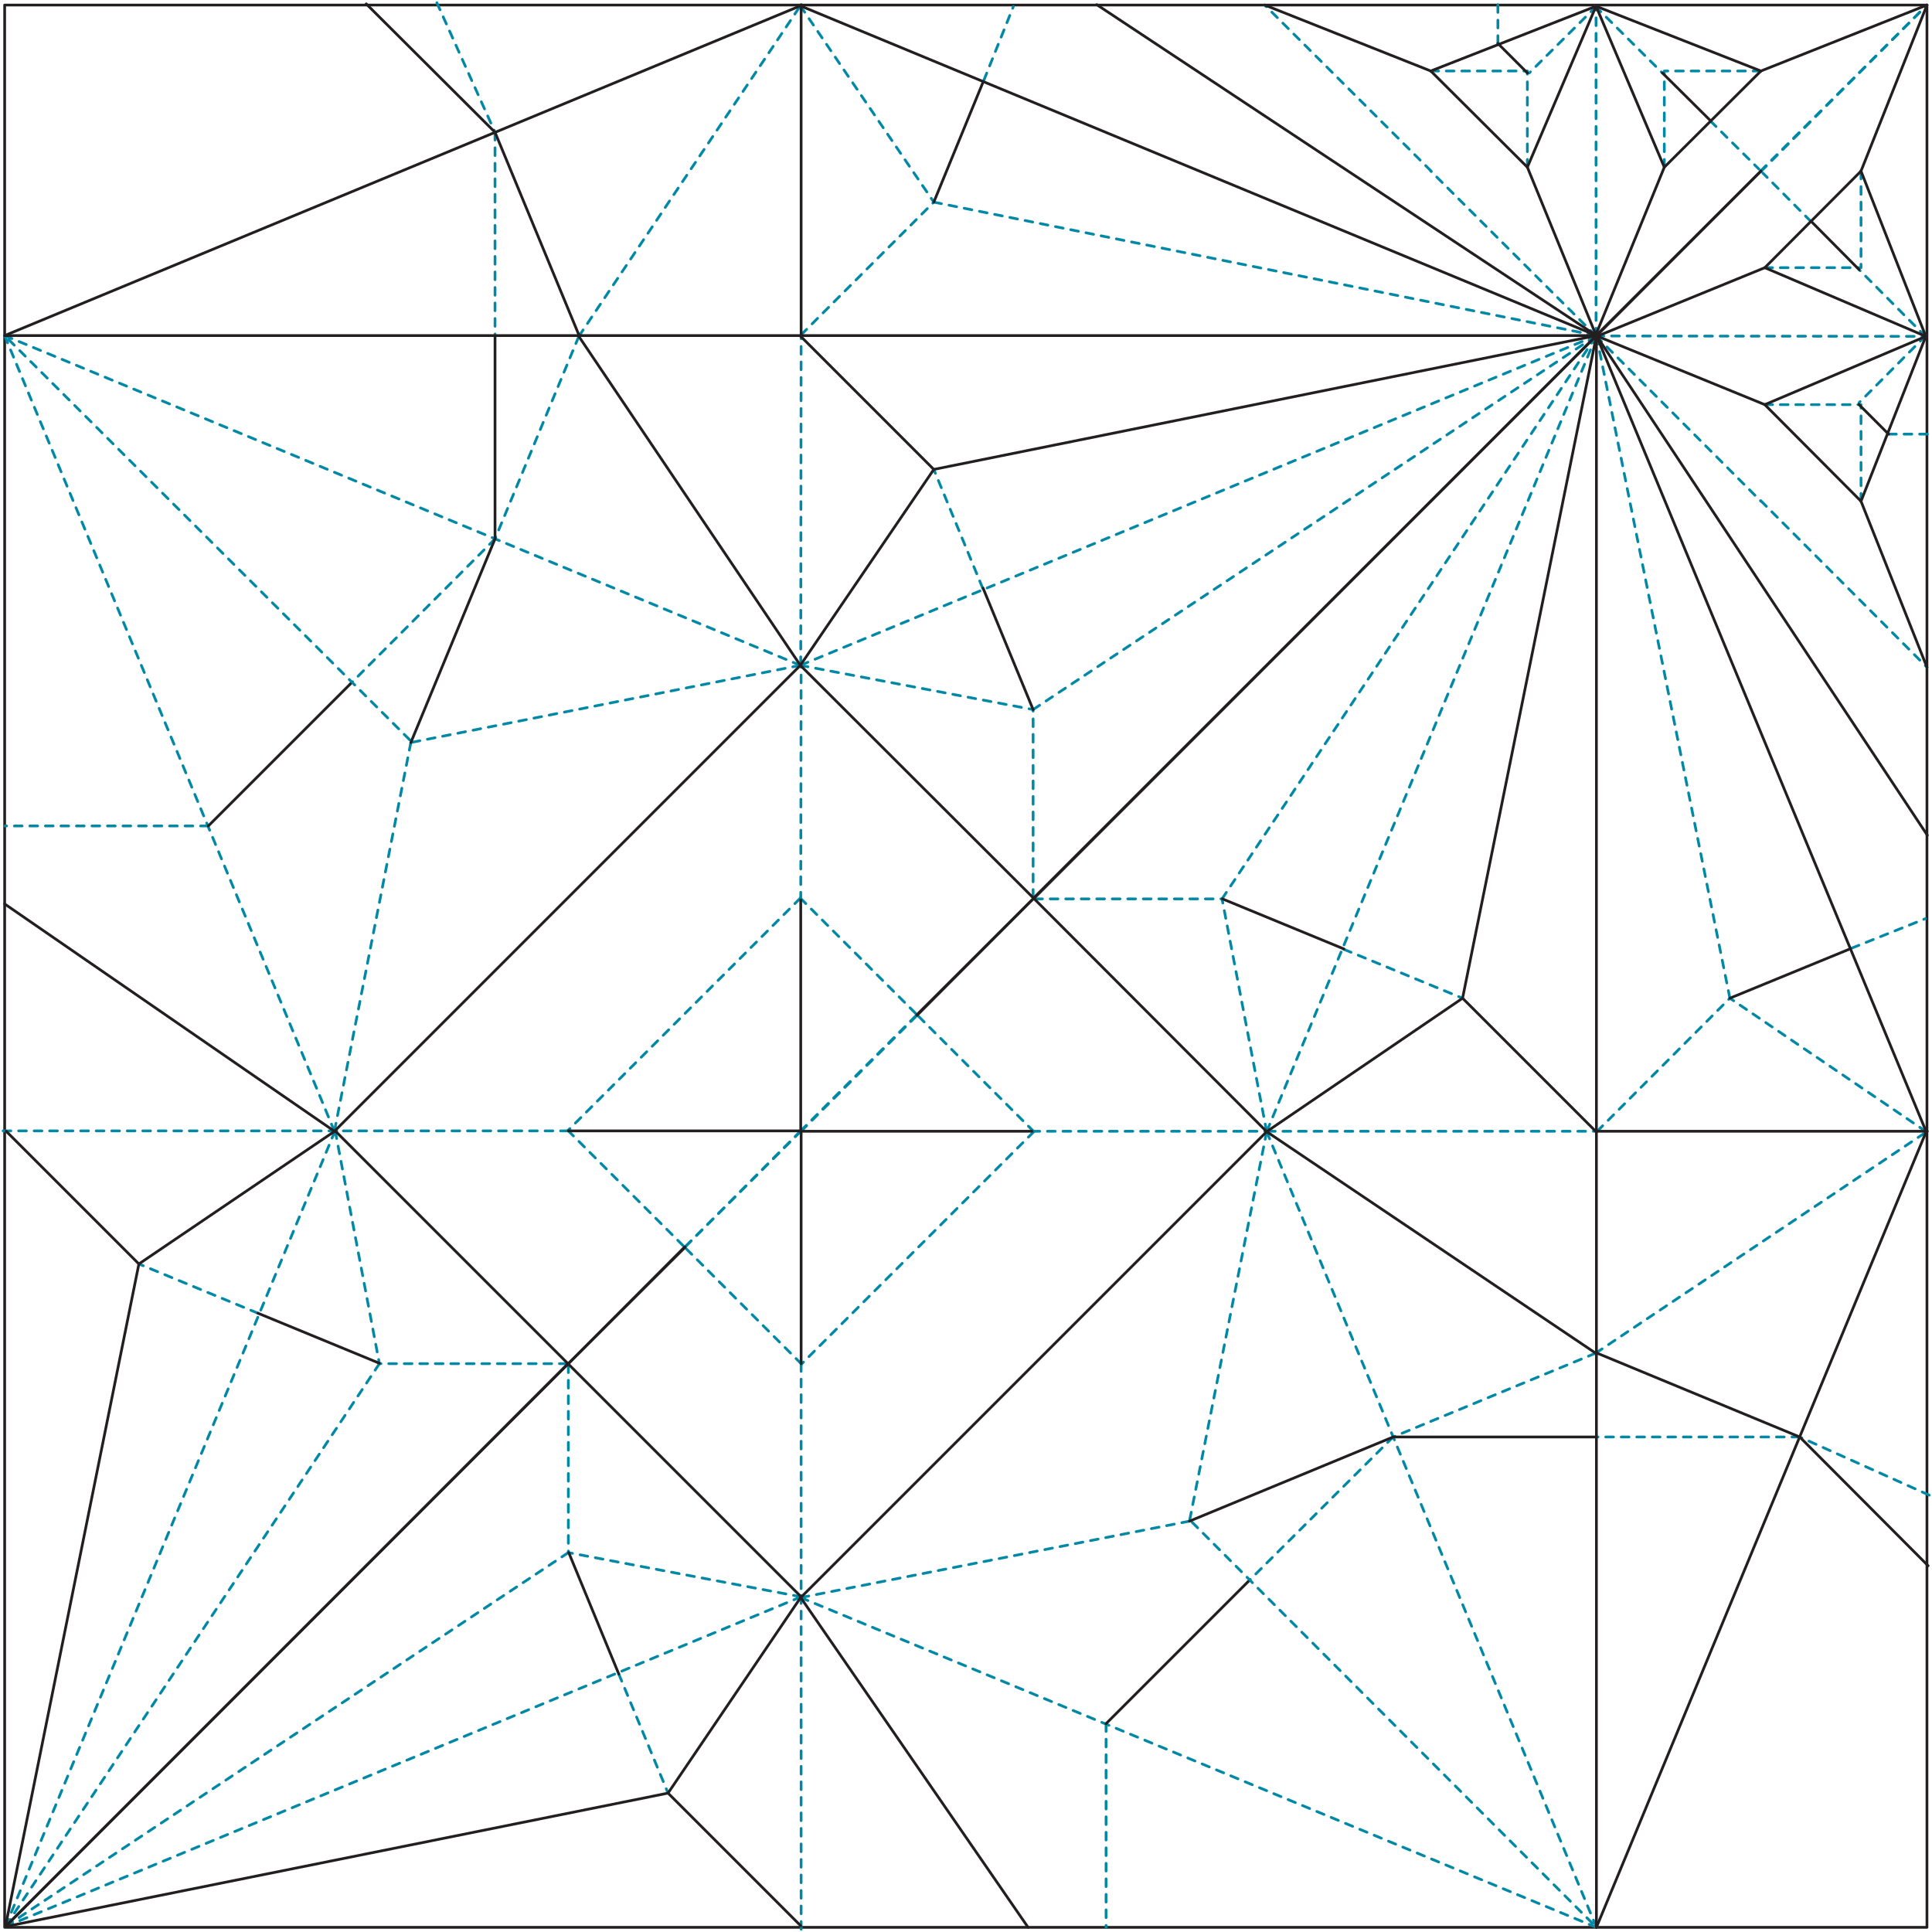 <?xml version="1.0" encoding="utf-8"?>
<!-- Generator: Adobe Illustrator 22.1.0, SVG Export Plug-In . SVG Version: 6.00 Build 0)  -->
<svg version="1.1" id="Layer_1" xmlns="http://www.w3.org/2000/svg" xmlns:xlink="http://www.w3.org/1999/xlink" x="0px" y="0px"
	 viewBox="0 0 498 498" style="enable-background:new 0 0 498 498;" xml:space="preserve">
<style type="text/css">
	.st0{fill:none;stroke:#231F20;stroke-width:0.7;stroke-linecap:round;stroke-linejoin:round;stroke-miterlimit:3.864;}
	
		.st1{fill:none;stroke:#0088A5;stroke-width:0.7;stroke-linecap:round;stroke-linejoin:round;stroke-miterlimit:3.864;stroke-dasharray:2,2;}
</style>
<rect x="1.2" y="1.3" class="st0" width="495.5" height="495.5"/>
<line class="st1" x1="411.4" y1="86.6" x2="411.4" y2="1.6"/>
<line class="st1" x1="429" y1="43.1" x2="429" y2="18.8"/>
<line class="st1" x1="453.9" y1="18.3" x2="429" y2="18.3"/>
<line class="st1" x1="440.9" y1="31.2" x2="453.4" y2="43.6"/>
<line class="st1" x1="411.2" y1="1.6" x2="428.5" y2="18.8"/>
<line class="st1" x1="453.8" y1="44.1" x2="496.7" y2="1.3"/>
<line class="st1" x1="393.7" y1="43.1" x2="393.7" y2="18.8"/>
<line class="st1" x1="368.8" y1="18.3" x2="393.7" y2="18.3"/>
<line class="st1" x1="411.5" y1="1.6" x2="394.2" y2="18.8"/>
<line class="st1" x1="368.9" y1="44.1" x2="326" y2="1.3"/>
<line class="st1" x1="411.4" y1="86.6" x2="368.8" y2="44.1"/>
<line class="st1" x1="386.1" y1="11.2" x2="386.1" y2="1.2"/>
<line class="st1" x1="411.5" y1="86.5" x2="206.3" y2="171.5"/>
<line class="st1" x1="206.3" y1="171.5" x2="1.2" y2="86.5"/>
<line class="st1" x1="86.2" y1="291.6" x2="1.2" y2="86.5"/>
<line class="st1" x1="206.3" y1="231.5" x2="146.5" y2="291.3"/>
<line class="st1" x1="206.3" y1="231.5" x2="236.4" y2="261.6"/>
<line class="st1" x1="206.4" y1="171.3" x2="206.5" y2="86.7"/>
<line class="st1" x1="86.8" y1="291.5" x2="0.7" y2="291.5"/>
<line class="st1" x1="146.5" y1="291.5" x2="86.8" y2="291.5"/>
<line class="st1" x1="206.4" y1="232" x2="206.5" y2="171.3"/>
<line class="st1" x1="206.3" y1="171.5" x2="105.9" y2="191.4"/>
<line class="st1" x1="105.9" y1="191.4" x2="86.2" y2="291.6"/>
<line class="st1" x1="105.6" y1="190.7" x2="1.2" y2="86.5"/>
<line class="st1" x1="149.2" y1="86.7" x2="127.6" y2="138.9"/>
<line class="st1" x1="127.6" y1="138.9" x2="90.3" y2="176.3"/>
<line class="st1" x1="127.6" y1="34.1" x2="127.6" y2="86.3"/>
<line class="st1" x1="112.6" y1="0.7" x2="127.6" y2="34.1"/>
<line class="st1" x1="53.7" y1="212.9" x2="1.3" y2="212.9"/>
<line class="st1" x1="149.2" y1="86.7" x2="206.5" y2="1.2"/>
<line class="st1" x1="206.3" y1="171.5" x2="266.3" y2="182.9"/>
<line class="st1" x1="266.3" y1="231.3" x2="266.3" y2="182.9"/>
<line class="st1" x1="266.3" y1="182.9" x2="411.5" y2="86.5"/>
<line class="st1" x1="253.3" y1="151.6" x2="240.7" y2="121"/>
<line class="st1" x1="206.3" y1="1.5" x2="240.7" y2="52.1"/>
<line class="st1" x1="206.5" y1="86.3" x2="240.7" y2="52.1"/>
<line class="st1" x1="240.7" y1="52.1" x2="411.5" y2="86.5"/>
<line class="st1" x1="253.6" y1="20.7" x2="261.2" y2="1.7"/>
<line class="st1" x1="206.4" y1="291.5" x2="236.3" y2="261.6"/>
<line class="st1" x1="1.4" y1="496.6" x2="86.4" y2="291.4"/>
<line class="st1" x1="146.4" y1="291.4" x2="176.5" y2="321.5"/>
<line class="st1" x1="86.4" y1="291.5" x2="97.8" y2="351.5"/>
<line class="st1" x1="146.2" y1="351.5" x2="97.8" y2="351.5"/>
<line class="st1" x1="97.8" y1="351.5" x2="1.4" y2="496.6"/>
<line class="st1" x1="66.5" y1="338.5" x2="35.8" y2="325.8"/>
<line class="st1" x1="206.4" y1="291.5" x2="176.5" y2="321.5"/>
<line class="st1" x1="411.4" y1="86.6" x2="496.4" y2="86.7"/>
<line class="st1" x1="454.9" y1="69" x2="479.2" y2="69"/>
<line class="st1" x1="479.7" y1="44.1" x2="479.7" y2="69"/>
<line class="st1" x1="466.8" y1="57.1" x2="454.4" y2="44.6"/>
<line class="st1" x1="496.4" y1="86.8" x2="479.2" y2="69.5"/>
<line class="st1" x1="453.9" y1="44.2" x2="496.7" y2="1.3"/>
<line class="st1" x1="454.9" y1="104.3" x2="479.2" y2="104.3"/>
<line class="st1" x1="479.7" y1="129.2" x2="479.7" y2="104.3"/>
<line class="st1" x1="496.4" y1="86.5" x2="479.2" y2="103.8"/>
<line class="st1" x1="453.9" y1="129.1" x2="496.7" y2="172"/>
<line class="st1" x1="411.4" y1="86.6" x2="453.9" y2="129.2"/>
<line class="st1" x1="486.8" y1="111.9" x2="496.8" y2="111.9"/>
<line class="st1" x1="411.5" y1="86.5" x2="326.5" y2="291.7"/>
<line class="st1" x1="326.5" y1="291.7" x2="411.5" y2="496.8"/>
<line class="st1" x1="206.4" y1="411.8" x2="411.5" y2="496.8"/>
<line class="st1" x1="266.5" y1="291.7" x2="206.7" y2="351.5"/>
<line class="st1" x1="266.5" y1="291.7" x2="236.4" y2="261.6"/>
<line class="st1" x1="326.7" y1="291.6" x2="411.3" y2="291.6"/>
<line class="st1" x1="206.5" y1="411.3" x2="206.5" y2="497.3"/>
<line class="st1" x1="206.5" y1="351.5" x2="206.5" y2="411.2"/>
<line class="st1" x1="266" y1="291.6" x2="326.7" y2="291.6"/>
<line class="st1" x1="326.5" y1="291.7" x2="306.6" y2="392.1"/>
<line class="st1" x1="306.6" y1="392.1" x2="206.4" y2="411.8"/>
<line class="st1" x1="307.3" y1="392.4" x2="411.5" y2="496.8"/>
<line class="st1" x1="411.3" y1="348.8" x2="359.1" y2="370.4"/>
<line class="st1" x1="359.1" y1="370.4" x2="321.7" y2="407.7"/>
<line class="st1" x1="463.9" y1="370.4" x2="411.7" y2="370.4"/>
<line class="st1" x1="497.3" y1="385.4" x2="463.9" y2="370.4"/>
<line class="st1" x1="285.1" y1="444.3" x2="285.1" y2="496.8"/>
<line class="st1" x1="411.3" y1="348.8" x2="496.8" y2="291.6"/>
<line class="st1" x1="326.5" y1="291.7" x2="315" y2="231.7"/>
<line class="st1" x1="266.7" y1="231.7" x2="315" y2="231.7"/>
<line class="st1" x1="315" y1="231.7" x2="411.5" y2="86.5"/>
<line class="st1" x1="346.4" y1="244.7" x2="377" y2="257.3"/>
<line class="st1" x1="496.5" y1="291.7" x2="445.9" y2="257.3"/>
<line class="st1" x1="411.7" y1="291.6" x2="445.9" y2="257.3"/>
<line class="st1" x1="445.9" y1="257.3" x2="411.5" y2="86.5"/>
<line class="st1" x1="477.3" y1="244.4" x2="496.3" y2="236.8"/>
<line class="st1" x1="206.5" y1="291.6" x2="236.4" y2="261.7"/>
<line class="st1" x1="1.4" y1="496.6" x2="206.5" y2="411.6"/>
<line class="st1" x1="206.6" y1="351.6" x2="176.5" y2="321.5"/>
<line class="st1" x1="206.5" y1="411.6" x2="146.5" y2="400.2"/>
<line class="st1" x1="146.5" y1="351.8" x2="146.5" y2="400.2"/>
<line class="st1" x1="146.5" y1="400.2" x2="1.4" y2="496.6"/>
<line class="st1" x1="159.5" y1="431.5" x2="172.2" y2="462.2"/>
<line class="st1" x1="206.4" y1="291.6" x2="176.5" y2="321.5"/>
<line class="st0" x1="1.2" y1="86.5" x2="411.5" y2="86.5"/>
<line class="st0" x1="496.7" y1="1.3" x2="453.9" y2="18.3"/>
<line class="st0" x1="411.4" y1="1.6" x2="429" y2="43.1"/>
<line class="st0" x1="411.4" y1="1.6" x2="453.9" y2="18.3"/>
<polyline class="st0" points="411.1,86.9 429,43.1 453.9,18.3 "/>
<line class="st0" x1="428.5" y1="18.8" x2="441" y2="31.2"/>
<line class="st0" x1="411.3" y1="86.6" x2="453.9" y2="44.1"/>
<line class="st0" x1="326" y1="1.3" x2="368.8" y2="18.3"/>
<line class="st0" x1="411.4" y1="1.6" x2="393.7" y2="43.1"/>
<line class="st0" x1="411.4" y1="1.6" x2="368.8" y2="18.3"/>
<polyline class="st0" points="411.6,86.9 393.7,43.1 368.8,18.3 "/>
<line class="st0" x1="393.7" y1="18.8" x2="386.1" y2="11.2"/>
<line class="st0" x1="206.5" y1="86.7" x2="206.5" y2="1.2"/>
<line class="st0" x1="206.3" y1="171.5" x2="266.5" y2="231.6"/>
<line class="st0" x1="206.3" y1="171.5" x2="86.2" y2="291.6"/>
<line class="st0" x1="411.5" y1="86.5" x2="206.3" y2="1.5"/>
<line class="st0" x1="206.3" y1="1.5" x2="1.2" y2="86.5"/>
<line class="st0" x1="206.4" y1="291.5" x2="146.5" y2="291.5"/>
<line class="st0" x1="206.4" y1="291.5" x2="206.4" y2="232"/>
<line class="st0" x1="127.6" y1="138.9" x2="105.9" y2="191.4"/>
<line class="st0" x1="90.3" y1="176.3" x2="53.7" y2="212.9"/>
<line class="st0" x1="127.6" y1="138.9" x2="127.6" y2="86.7"/>
<polyline class="st0" points="149.2,86.3 127.6,34.1 94.4,1 "/>
<line class="st0" x1="86.2" y1="291.6" x2="1.2" y2="233"/>
<line class="st0" x1="206.3" y1="171.5" x2="149.2" y2="86.7"/>
<line class="st0" x1="206.3" y1="171.5" x2="240.7" y2="121"/>
<polyline class="st0" points="206.4,86.7 240.7,121 411.5,86.5 "/>
<line class="st0" x1="266.3" y1="182.9" x2="253.4" y2="151.6"/>
<line class="st0" x1="253.3" y1="21.4" x2="240.7" y2="52.1"/>
<line class="st0" x1="282.7" y1="1.2" x2="411.5" y2="86.5"/>
<line class="st0" x1="266.4" y1="231.5" x2="411.4" y2="86.6"/>
<line class="st0" x1="236.3" y1="261.6" x2="266.5" y2="231.5"/>
<line class="st0" x1="86.4" y1="291.5" x2="146.5" y2="351.6"/>
<line class="st0" x1="86.4" y1="291.5" x2="35.8" y2="325.8"/>
<polyline class="st0" points="1.6,291.6 35.8,325.8 1.4,496.6 "/>
<line class="st0" x1="97.8" y1="351.4" x2="66.5" y2="338.5"/>
<line class="st0" x1="146.4" y1="351.5" x2="1.5" y2="496.5"/>
<line class="st0" x1="176.5" y1="321.4" x2="146.4" y2="351.6"/>
<line class="st0" x1="411.5" y1="496.8" x2="411.5" y2="86.5"/>
<line class="st0" x1="496.7" y1="1.3" x2="479.7" y2="44.1"/>
<line class="st0" x1="496.4" y1="86.7" x2="454.9" y2="69"/>
<line class="st0" x1="496.4" y1="86.7" x2="479.7" y2="44.1"/>
<polyline class="st0" points="411.1,86.9 454.9,69 479.7,44.1 "/>
<line class="st0" x1="479.2" y1="69.5" x2="466.8" y2="57"/>
<line class="st0" x1="411.4" y1="86.7" x2="453.9" y2="44.1"/>
<line class="st0" x1="496.7" y1="172" x2="479.7" y2="129.2"/>
<line class="st0" x1="496.4" y1="86.7" x2="454.9" y2="104.3"/>
<line class="st0" x1="496.4" y1="86.7" x2="479.7" y2="129.2"/>
<polyline class="st0" points="411.1,86.4 454.9,104.3 479.7,129.2 "/>
<line class="st0" x1="479.2" y1="104.3" x2="486.8" y2="111.9"/>
<line class="st0" x1="411.3" y1="291.6" x2="496.8" y2="291.6"/>
<line class="st0" x1="326.5" y1="291.7" x2="266.4" y2="231.5"/>
<line class="st0" x1="326.5" y1="291.7" x2="206.4" y2="411.8"/>
<line class="st0" x1="411.5" y1="86.5" x2="496.5" y2="291.7"/>
<line class="st0" x1="496.5" y1="291.7" x2="411.5" y2="496.8"/>
<line class="st0" x1="206.5" y1="291.6" x2="206.5" y2="351.5"/>
<line class="st0" x1="206.5" y1="291.6" x2="266" y2="291.6"/>
<line class="st0" x1="359.1" y1="370.4" x2="306.6" y2="392.1"/>
<line class="st0" x1="321.7" y1="407.7" x2="285.1" y2="444.3"/>
<line class="st0" x1="359.1" y1="370.4" x2="411.3" y2="370.4"/>
<polyline class="st0" points="411.7,348.8 463.9,370.4 497,403.6 "/>
<line class="st0" x1="206.4" y1="411.8" x2="265" y2="496.8"/>
<line class="st0" x1="326.5" y1="291.7" x2="411.3" y2="348.8"/>
<line class="st0" x1="326.5" y1="291.7" x2="377" y2="257.3"/>
<polyline class="st0" points="411.3,291.6 377,257.3 411.5,86.5 "/>
<line class="st0" x1="315.1" y1="231.7" x2="346.4" y2="244.6"/>
<line class="st0" x1="476.6" y1="244.7" x2="445.9" y2="257.3"/>
<line class="st0" x1="496.8" y1="215.3" x2="411.5" y2="86.5"/>
<line class="st0" x1="266.5" y1="231.6" x2="411.4" y2="86.6"/>
<line class="st0" x1="236.4" y1="261.7" x2="266.5" y2="231.5"/>
<line class="st0" x1="206.5" y1="411.6" x2="146.4" y2="351.5"/>
<line class="st0" x1="206.5" y1="411.6" x2="172.2" y2="462.2"/>
<polyline class="st0" points="206.4,496.4 172.2,462.2 1.4,496.6 "/>
<line class="st0" x1="146.6" y1="400.2" x2="159.5" y2="431.5"/>
<line class="st0" x1="146.4" y1="351.6" x2="1.5" y2="496.5"/>
<line class="st0" x1="176.6" y1="321.5" x2="146.4" y2="351.6"/>
</svg>
